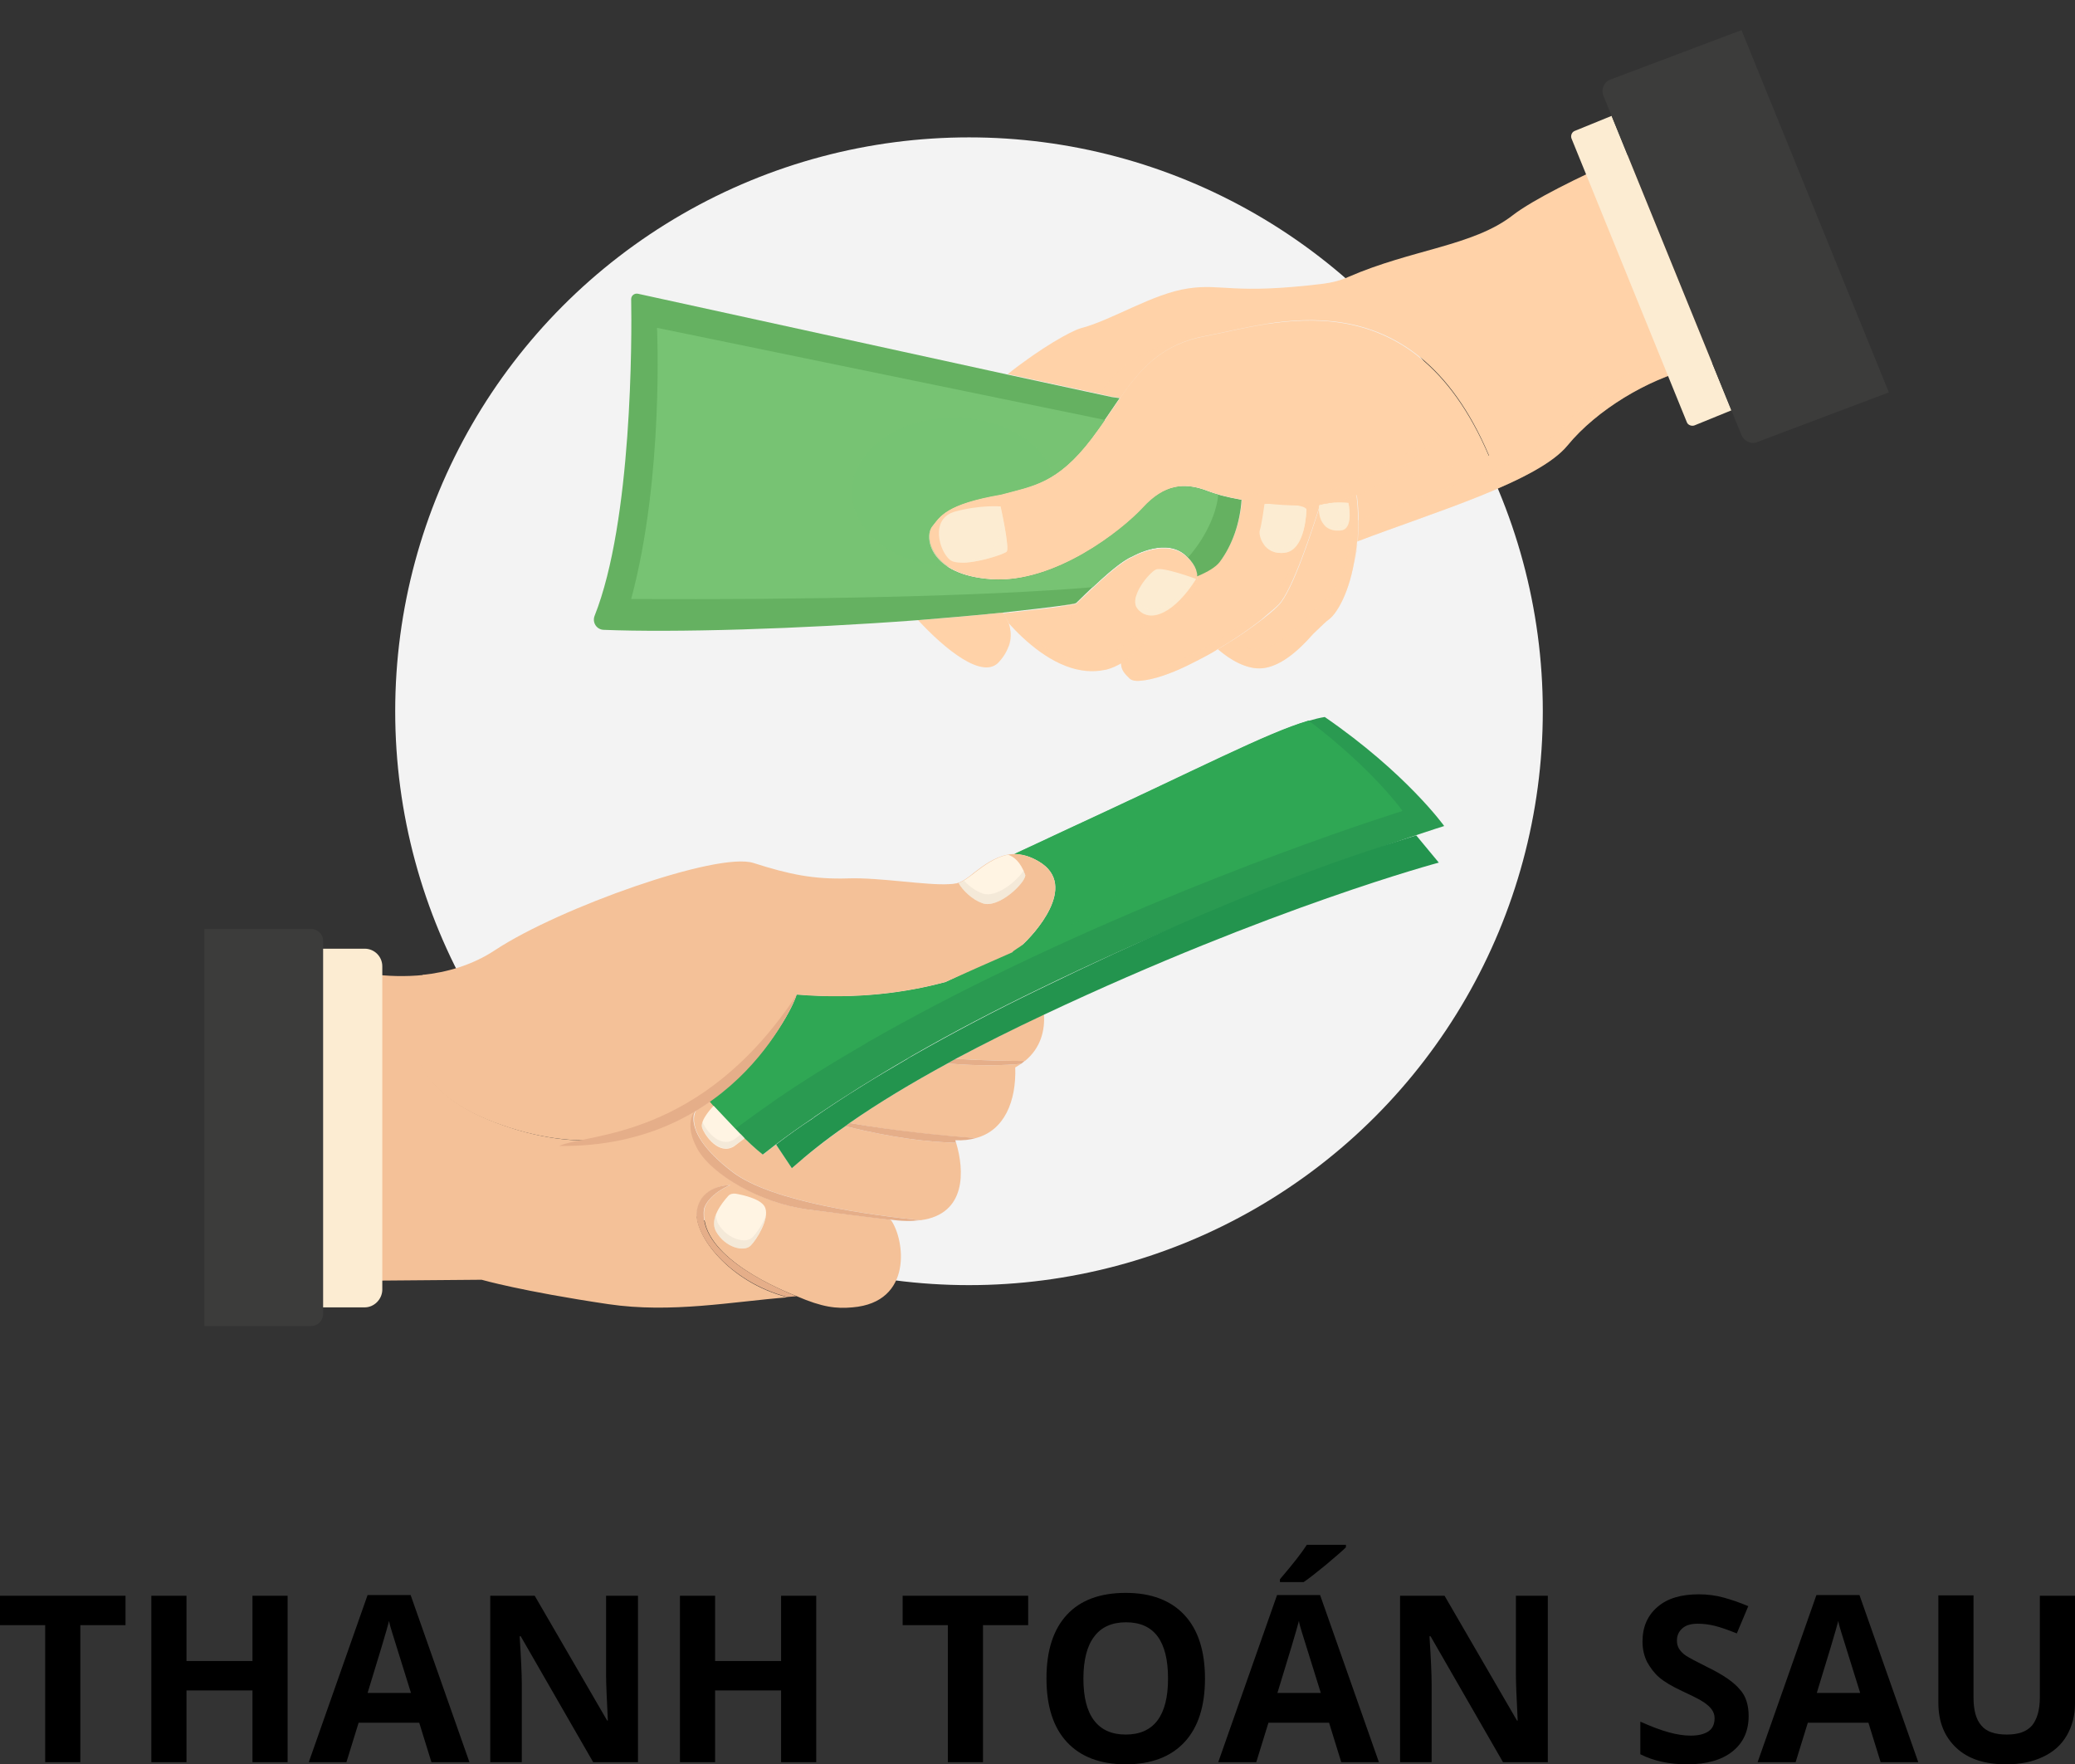 <?xml version="1.0" encoding="utf-8"?>
<!-- Generator: Adobe Illustrator 22.1.0, SVG Export Plug-In . SVG Version: 6.00 Build 0)  -->
<svg version="1.1" xmlns="http://www.w3.org/2000/svg" xmlns:xlink="http://www.w3.org/1999/xlink" x="0px" y="0px"
	 viewBox="0 0 578.6 491.9" style="enable-background:new 0 0 578.6 491.9;" xml:space="preserve">
<rect x="0" y="0" width="578.6" height="491.9" fill="#333333" stroke="none"/>
<style type="text/css">
	.st0{fill:#F3F3F3;}
	.st1{clip-path:url(#SVGID_2_);}
	.st2{fill:#FFD2A8;}
	.st3{opacity:0.4;fill:#FFD2A8;}
	.st4{fill:#65B161;}
	.st5{fill:#FCECD2;}
	.st6{opacity:0.6;fill:#FCECD2;}
	.st7{fill:#77C373;}
	.st8{fill:#3C3C3B;}
	.st9{opacity:0.4;fill:#77C373;}
	.st10{clip-path:url(#SVGID_4_);}
	.st11{fill:#F4C198;}
	.st12{fill:#E5AE89;}
	.st13{fill:#2A9A51;}
	.st14{fill:#2FA754;}
	.st15{fill:#23944E;}
	.st16{fill:#FFF4E3;}
	.st17{opacity:0.5;fill:#EADECE;}
	.st18{opacity:0.3;fill:#2FA754;}
</style>
<g id="BACKGROUND">
</g>
<g id="OBJECTS">
</g>
<g id="DESIGNED_BY_FREEPIK">
	<g>
		<circle class="st0" cx="270.2" cy="198.3" r="160"/>
		<g>
			<defs>
				<rect id="SVGID_1_" x="57" width="480.7" height="288.4"/>
			</defs>
			<clipPath id="SVGID_2_">
				<use xlink:href="#SVGID_1_"  style="overflow:visible;"/>
			</clipPath>
			<g class="st1">
				<path class="st2" d="M281,104.3l29.2,6.3l2.2,0.3c5.7-8.2,11.7-15.1,24-17.3c17.7-3.2,57.1-17.7,78.8,33.4
					c0,0-24.1,6.5-36.9,10.8c0,0,1,5.9,0.3,13.1c21.5-8.2,50.3-16.7,58.5-26.7c8.2-10,22.4-18.4,34.4-21.4c12-3,23.5-7.4,23.5-7.4
					S494,63,473.1,35.1c0,0-39.8,16-51.4,25c-11,8.5-28,9.4-45.7,17.1c-2.2,1-4.6,1.6-7,1.9c-25.2,3.1-28.2-0.1-37.6,1.3
					c-9.9,1.4-21.4,8.9-30,11.1C298.6,92.3,290.2,97,281,104.3z"/>
				<path class="st3" d="M354,90.2c0,0-37.9,1.2-47.1,19.7C326.3,115.7,347.4,98.5,354,90.2z"/>
				<path class="st2" d="M346.2,139.3c0,0,0.1,0,0.2,0c0-0.1,0-0.3,0-0.5C346.3,139,346.2,139.2,346.2,139.3z"/>
				<path class="st2" d="M256,172.9c7.3,7.9,18.2,17,22.7,11.5c2.6-2.9,3.9-6.7,2.6-10.6c-0.4-1-0.9-2-1.7-3c-0.3,0-0.5,0.1-0.8,0.1
					C271.4,171.6,263.8,172.3,256,172.9z"/>
				<path class="st2" d="M346.2,139.3c0,0,0.1,0,0.2,0c0-0.1,0-0.3,0-0.5C346.3,139,346.2,139.2,346.2,139.3z"/>
				<path class="st2" d="M339.6,181c0.2,0.2,0.4,0.3,0.6,0.5c2.4,2,7.2,5.3,11.9,4.8c4.5-0.5,9.2-4,14.1-9.6
					c2.6-2.5,3.5-3.4,4.6-4.2c1.4-1.1,5-5.8,6.8-15.8c0,0,0,0,0,0c0.3-1.7,0.6-3.6,0.8-5.7c0,0,0,0,0.1,0c0.6-7.2-0.3-13.1-0.3-13.1
					c-1,0.4-2,0.7-2.9,1c-2.1,0.8-4.6,1.3-7.1,1.6c-2.1,6.8-7.7,24.3-11.7,28.3C354.1,171.3,347.3,176.5,339.6,181z"/>
				<path class="st2" d="M378.5,151.1c-0.2,2-0.5,3.9-0.8,5.7C378.1,154.8,378.4,152.9,378.5,151.1
					C378.5,151,378.5,151.1,378.5,151.1z"/>
				<path class="st3" d="M339.6,181c0.2,0.2,0.4,0.3,0.6,0.5c2.4,2,7.2,5.3,11.9,4.8c4.5-0.5,9.2-4,14.1-9.6
					c2.6-2.5,3.5-3.4,4.6-4.2c1.4-1.1,5-5.8,6.8-15.8c0,0,0,0,0,0c0.4-1.9,0.7-3.8,0.8-5.7c21.5-8.2,50.3-16.7,58.5-26.7
					c8.2-10,22.4-18.4,34.4-21.4c12-3,23.5-7.4,23.5-7.4s-0.1-2.5-0.6-6.7c-6.4,2.7-16.5,6.8-24,8.7c-12,3-26.2,11.4-34.4,21.4
					c-8.2,10-37,18.4-58.5,26.7c-0.2,1.8-0.4,3.8-0.8,5.7c0,0,0,0,0,0c-1.8,10-5.4,14.7-6.8,15.8c-1.1,0.8-2,1.8-4.6,4.2
					c-4.8,5.6-9.6,9.2-14.1,9.6c-2.8,0.3-5.6-0.8-8-2.1C342,179.6,340.8,180.3,339.6,181z"/>
				<path class="st2" d="M314.9,189.1c0.2,0.2,0.5,0.4,0.8,0.5c0.6,0.2,1.3,0.3,2.2,0.2c3.8-0.3,8.3-1.9,12.9-4.1c0,0,0,0,0,0
					c1.9-0.9,3.8-1.9,5.7-2.9c1.1-0.6,2.2-1.2,3.2-1.9c4.3-2.5,8.2-5.2,11.3-7.6c0.4-0.3,0.8-0.6,1.1-0.9c0.3-0.2,0.5-0.4,0.7-0.6
					c1.6-1.3,2.9-2.4,3.7-3.2c3.9-4,9.6-21.5,11.7-28.3c-0.7,0.1-1.4,0.1-2.1,0.2c-0.5,0-1.1,0.1-1.6,0.1
					c-6.2,0.3-12.8-0.4-18.2-1.5c-0.4,6.3-2.5,12.5-6.1,17.4c-1.1,1.4-3.2,2.7-6.3,4c0,3.3-3,6.3-7.2,10c-3.6,3.3-7,8.8-11.7,12.5
					c-0.7,0.5-1.4,1-2.1,1.4c-0.3,0.2-0.4,0.2-0.3,0.9C312.7,187.1,314.1,188.3,314.9,189.1z"/>
				<path class="st2" d="M346.2,139.3c0,0,0.1,0,0.2,0c0-0.1,0-0.3,0-0.5C346.3,139,346.2,139.2,346.2,139.3z"/>
				<path class="st2" d="M346.2,139.3c0,0,0.1,0,0.2,0c0-0.1,0-0.3,0-0.5C346.3,139,346.2,139.2,346.2,139.3z"/>
				<path class="st2" d="M281.3,173.8c4.5,5,12,11.8,20.3,13.1c1.8,0.3,3.6,0.3,5.1,0.1c0,0,0,0,0,0c0.6-0.1,1.2-0.2,1.8-0.3
					c0,0,0,0,0,0c1.6-0.4,3-1.1,4.4-1.9c0.7-0.4,1.4-0.9,2.1-1.4c4.8-3.7,8.1-9.2,11.7-12.5c4.1-3.8,7.2-6.8,7.2-10
					c0-0.6-0.1-1.3-0.3-1.9c-0.4-1.1-1.2-2.3-2.4-3.5c-5.6-5.8-15.4-0.2-15.4-0.2c-4.6,1.9-14.1,11.6-15.6,13
					c-0.1,0.1-0.4,0.2-0.8,0.3c0,0-0.1,0-0.1,0c-0.3,0.1-0.7,0.1-1.1,0.2c-0.1,0-0.1,0-0.1,0c-5.8,0.8-12,1.5-18.4,2.2
					c0,0-0.1,0-0.1,0C280.3,171.8,280.9,172.8,281.3,173.8z"/>
				<path class="st3" d="M333.6,158.8c0.2,0.7,0.4,1.3,0.3,1.9c0,3.3-3,6.3-7.2,10c-3.6,3.3-7,8.8-11.7,12.5c-0.7,0.5-1.4,1-2.1,1.4
					c-1.4,0.8-2.8,1.5-4.4,1.9c0,0,0,0,0,0c-0.6,0.1-1.2,0.3-1.8,0.3c0,0,0,0,0,0c-1.6,0.2-3.3,0.2-5.1-0.1
					c-8.3-1.3-15.8-8.1-20.3-13.1c-0.3-0.7-0.6-1.4-1.1-2.2c4.6,4.9,11.7,11,19.5,12.2c1.8,0.3,3.6,0.3,5.1,0.1c0,0,0,0,0,0
					c0.6-0.1,1.2-0.2,1.8-0.3c0,0,0,0,0,0c1.6-0.4,3-1.1,4.4-1.9c0.7-0.4,1.4-0.9,2.1-1.4c4.8-3.7,8.1-9.2,11.7-12.5
					c4.1-3.8,7.2-6.8,7.2-10c0-0.6-0.1-1.3-0.3-1.9C332.6,156.8,333.3,157.8,333.6,158.8z"/>
				<path class="st4" d="M165.8,171.7c-0.7,1.8,0.5,3.8,2.5,3.9c19.5,0.8,54.4-0.2,87.7-2.7c7.7-0.6,15.4-1.3,22.7-2
					c0.3,0,0.5,0,0.8-0.1c0.1,0,0.1,0,0.1,0c6.4-0.7,12.6-1.4,18.4-2.2c0.1,0,0.1,0,0.1,0c0.4-0.1,0.7-0.1,1.1-0.2c0,0,0.1,0,0.1,0
					c0.4-0.1,0.7-0.2,0.8-0.3c1.5-1.4,11-11.1,15.6-13c0,0,9.8-5.7,15.4,0.2c1.2,1.2,2,2.4,2.4,3.5c0.2,0.7,0.4,1.3,0.3,1.9
					c3.1-1.3,5.2-2.6,6.3-4c3.6-4.8,5.7-11.1,6.1-17.4c-0.1,0-0.1,0-0.2,0c-4-0.7-7.3-1.6-9.3-2.4c-6.7-2.6-12.3-1.8-18.2,4.6
					c-5.9,6.4-24.5,21.1-42,20c-17.5-1.1-19-11.9-16.7-14.7c2.3-2.8,3.7-6.2,19.3-8.9c8.7-2.4,15.6-3,25.2-15.6
					c2.9-3.8,5.4-7.7,7.9-11.3c-2.2-0.3-2.2-0.3-2.2-0.3l-29.2-6.3L177.9,81.9c-1-0.2-1.9,0.5-1.9,1.5
					C176.2,94,176.3,145.3,165.8,171.7z"/>
				<path class="st5" d="M376,140.2c0,0,1.5,7-1.9,7.6c-3.5,0.6-6.7-1.5-6.3-6.9C371.4,139.6,376,140.2,376,140.2z"/>
				<path class="st6" d="M369.2,146.4c1.2,1.3,3,1.8,4.9,1.5c3.5-0.6,1.9-7.6,1.9-7.6s-0.3,0-0.9-0.1c0.3,1.8,0.7,6.4-2.1,6.9
					C371.7,147.2,370.3,147.1,369.2,146.4z"/>
				<path class="st5" d="M333.5,161.4c0,0-9.4-3.5-11.2-2.6c-1.8,0.8-7.8,7.8-5,11C320.9,174,327.8,170.5,333.5,161.4z"/>
				<path class="st6" d="M317.3,169.9c3.7,4.2,10.5,0.6,16.2-8.4c0,0-0.3-0.1-0.7-0.2c-5.5,7.9-11.7,10.8-15.2,6.8
					c-0.5-0.6-0.8-1.4-0.7-2.2C316.4,167.3,316.3,168.8,317.3,169.9z"/>
				<path class="st3" d="M314.9,189.1c0.2,0.2,0.5,0.4,0.8,0.5c0.6,0.2,1.3,0.3,2.2,0.2c3.8-0.3,8.3-1.9,12.9-4.1c0,0,0,0,0,0
					c6.8-3.3,14.4-8.1,20.2-12.4c0.4-0.3,0.8-0.6,1.1-0.9c0.3-0.2,0.5-0.4,0.7-0.6c11-9.2,13.2-30.4,13.3-31.3c0,0,0,0,0,0l-1.6,0.1
					C364.7,176.8,314.9,189.1,314.9,189.1z"/>
				<path class="st5" d="M364.3,142c0,0-0.1,11.3-6,12.1c-5.9,0.8-7.5-4.9-7-6.3c0.5-1.4,1.3-7.3,1.3-7.3S363.3,140.1,364.3,142z"/>
				<path class="st6" d="M358.3,154.1c5.9-0.8,6-12.1,6-12.1c-0.1-0.3-0.5-0.5-1.1-0.7c-0.1,2.1-0.8,10.9-6,11.6
					c-2.2,0.3-3.8-0.3-4.9-1.2C353.4,153.2,355.2,154.5,358.3,154.1z"/>
				<path class="st3" d="M304.2,164.2c0,0-6.3,5.9-5.6,9.1c-3-4.4-3-4.4-3-4.4l4.7-0.8L304.2,164.2z"/>
				<path class="st3" d="M275.4,171.2c0,0,6.1,2.4,5.7,9.4c2.4-4.4-1.6-9.8-1.6-9.8L275.4,171.2z"/>
				<path class="st7" d="M176,167c47.7,0.3,100.1-0.8,128.7-3.3c3.5-3.3,8.2-7.5,11.1-8.6c0,0,9.8-5.7,15.4,0.2l0.1,0.1
					c4.3-4.8,7.9-11.7,8.4-17.5c-1.1-0.3-2.1-0.6-2.9-0.9c-6.7-2.6-12.3-1.8-18.2,4.6c-5.9,6.4-24.5,21.1-42,20
					c-17.5-1.1-19-11.9-16.7-14.7c2.3-2.8,3.7-6.2,19.3-8.9c8.7-2.4,15.6-3,25.2-15.6c1.3-1.8,2.6-3.5,3.8-5.3l-125-25.7
					C183.2,91.2,185.2,132.8,176,167z"/>
				<path class="st2" d="M276.7,161.5c17.5,1.1,36.1-13.6,42-20c5.9-6.4,11.5-7.2,18.2-4.6c2,0.8,5.3,1.7,9.3,2.4
					c0.1-0.1,0.1-0.3,0.2-0.4c0,0.2,0,0.3,0,0.5c5.4,1,12.1,1.7,18.2,1.5c1.3,0,2.5-0.1,3.7-0.3c2.6-0.3,5-0.8,7.1-1.6
					c0.9-0.3,1.8-0.7,2.9-1c12.8-4.3,36.9-10.8,36.9-10.8C393.4,76,354,90.5,336.3,93.7c-12.3,2.2-18.3,9.1-24,17.3
					c-2.5,3.6-5,7.5-7.9,11.3c-9.6,12.6-16.4,13.2-25.2,15.6c-15.6,2.7-17,6.1-19.3,8.9C257.7,149.6,259.2,160.4,276.7,161.5z"/>
				<path class="st5" d="M279,141.2c0,0,2.6,11.7,1.7,12.6c-0.9,0.9-12.8,4.7-15.8,2.3s-5.7-11.6,1.5-13.5
					C273.5,140.7,279,141.2,279,141.2z"/>
				<path class="st3" d="M401.4,121.2c0,0-16.5,17.7-29.6,18.7c-13.1,1.1-26.5,0-36.2-3.5C363.6,137.5,360.7,145.1,401.4,121.2z"/>
				<path class="st6" d="M267.6,156.9c4.6,0.2,12.3-2.4,13.1-3.1c0.9-0.9-1.7-12.6-1.7-12.6s-0.1,0-0.4,0
					C279.8,145.6,280.9,155,267.6,156.9z"/>
				<path class="st5" d="M472.5,118.6l10.3-4.2l-33.4-82.1l-10.3,4.2c-0.8,0.3-1.2,1.3-0.9,2.1l32.2,79.2
					C470.7,118.5,471.7,118.9,472.5,118.6z"/>
				<path class="st8" d="M490.1,123.2l36.6-13.8l-41.1-101l-36.6,13.8c-1.8,0.7-2.6,2.7-1.9,4.5l38.5,94.6
					C486.4,123.1,488.4,124,490.1,123.2z"/>
				<path class="st9" d="M260,146.7c-1.5,1.9-1.3,7.5,4.5,11.3c-15-0.6-27-9.6-27-20.8c0-11.5,12.7-20.8,28.5-20.8
					c13.5,0,24.9,6.9,27.7,16.1c-4.8,3-9.2,3.8-14.4,5.2C263.7,140.5,262.2,143.9,260,146.7z"/>
			</g>
		</g>
		<g>
			<defs>
				<rect id="SVGID_3_" x="57" y="87.5" width="388.7" height="301.9"/>
			</defs>
			<clipPath id="SVGID_4_">
				<use xlink:href="#SVGID_3_"  style="overflow:visible;"/>
			</clipPath>
			<g class="st10">
				<path class="st11" d="M266.5,295.2c8.1,0.5,15,0.6,19.3,0.6c4.4-3.6,5.6-8.5,5.3-13C282.6,286.9,274.3,291,266.5,295.2z"/>
				<path class="st11" d="M236.9,313.1c13.4,2.4,26.4,3.6,35.2,4.2c0,0,0,0,0,0c8-2.1,11.3-10.3,11-19.7c0.6-0.3,1.1-0.7,1.6-1
					c-4.3,0.4-11.1,0.7-20.5-0.1h0C254.3,301.9,245.1,307.4,236.9,313.1z"/>
				<path class="st11" d="M204.4,326.8c11.2,8.5,39.7,12.1,52.3,13.4c12.9-1.7,12.2-14,9.9-21.6c-8.1-0.2-17.4-1.3-30.9-4.6
					c-5.5,3.9-10.5,7.8-14.9,11.7c-1.6-2.4-3-4.6-4.4-6.6c-1.2,0.9-2.5,1.9-3.6,2.8c-4.2-3.2-9.6-8.9-14.8-14.9
					c-1.2,0.9-2.5,1.7-3.8,2.5c0,0,0,0,0,0c0,0,0,0,0,0C193.6,310.2,190.6,316.4,204.4,326.8z"/>
				<path class="st11" d="M98.3,270.6v86.5l36-0.3c0,0,11.1,3.2,35.3,6.8c17.6,2.6,34.6-0.7,50-1.9c-16.4-4.2-26.4-17.7-25.2-24.2
					c1.3-7,8.8-7.1,9.3-7.1c-0.3,0.1-6.1,2.5-7.3,6.6c-1.6,12.1,17.6,21.2,25.8,24.4c7.2,3.1,11,3.5,15.5,3.1
					c17-1.4,14.6-19,10.7-24.4c-7.7-1-16.8-2.1-23.1-2.9c-12.8-1.7-26.7-9.6-30.7-17c-3.7-6.8-0.9-10.1-0.4-10.7
					c-13.7,8.2-32.4,12.5-56.2,3.4c-25-9.5-25.9-26-19.6-41.1C107.1,273,98.3,270.6,98.3,270.6z"/>
				<path class="st12" d="M264.2,296.5c9.4,0.8,16.2,0.5,20.5,0.1c0.4-0.3,0.7-0.5,1-0.8c-4.2,0-11.2-0.1-19.3-0.6
					C265.7,295.6,265,296.1,264.2,296.5z"/>
				<path class="st12" d="M266.6,318.6c-0.1-0.2-0.2-0.5-0.2-0.7c2.1,0.1,4-0.1,5.7-0.6c-8.8-0.7-21.8-1.9-35.2-4.2h0
					c-0.4,0.3-0.8,0.6-1.2,0.9C249.2,317.3,258.5,318.4,266.6,318.6z"/>
				<path class="st12" d="M194.4,320.2c4,7.4,17.9,15.3,30.7,17c6.3,0.8,15.4,2,23.1,2.9c0,0,0-0.1-0.1-0.1c3.3,0.5,6.1,0.5,8.5,0.2
					c-12.6-1.3-41.1-4.9-52.3-13.4c-13.8-10.5-10.8-16.7-10.4-17.3C193.5,310,190.7,313.4,194.4,320.2z"/>
				<path class="st12" d="M219.5,361.6C219.5,361.6,219.5,361.6,219.5,361.6c0.9-0.1,1.8-0.1,2.6-0.2c-8.1-3.3-27.4-12.3-25.8-24.4
					c1.3-4.1,7-6.5,7.3-6.6c-0.6,0-8.1,0.1-9.3,7.1C193.1,343.9,203.1,357.3,219.5,361.6z"/>
				<path class="st13" d="M197.9,307c5.2,5.9,10.7,11.7,14.8,14.9c1.2-0.9,2.4-1.9,3.6-2.8c3.3-2.5,6.8-5,10.4-7.4
					c0.2-0.1,0.3-0.3,0.5-0.4c8.1-5.5,16.7-10.9,25.7-16.1c0.5-0.3,1-0.6,1.5-0.9c11.3-6.5,23.2-12.7,35.2-18.5
					c58.8-28.7,113.1-45.5,113.1-45.5s-10.5-14.7-33.3-30.4c-11.4,1.9-29.6,12-73.1,32c-4.4,2.1-8.9,4.1-13.3,6.2
					c2.1,0,4.4,0.6,6.9,2.1c11.4,6.8-1.8,20.7-4.6,23.2c-0.4,0.3-1.2,0.1-1.3,0.6c-7.2,3.1-13.6,6.8-20.2,9.8
					c-10.7,2.9-24.6,4.9-41.5,3.5c-0.9,3.2-6.7,14.2-17.3,24c0,0,0,0,0,0C202.7,303.3,200.4,305.2,197.9,307z"/>
				<path class="st14" d="M391.1,226.1c0,0-54.3,16.8-113.1,45.5c-12,5.8-23.8,12-35.2,18.5c-0.5,0.3-1,0.5-1.5,0.9
					c-9,5.2-17.6,10.5-25.7,16.1c-0.2,0.1-0.3,0.2-0.5,0.4c-3.5,2.4-6.9,4.9-10.2,7.3c-2.3-2.4-4.8-5.1-7.1-7.8
					c2.5-1.8,4.9-3.7,7-5.7c0,0,0,0,0,0c10.6-9.7,16.4-20.7,17.3-24c16.9,1.4,30.8-0.6,41.5-3.5c6.7-3,13.1-6.7,20.2-9.8
					c0.1-0.4,0.9-0.2,1.3-0.6c2.8-2.5,16-16.4,4.6-23.2c-2.5-1.5-4.8-2.1-6.9-2.1c4.5-2.1,8.9-4.1,13.3-6.2
					c38.4-17.7,57.1-27.6,68.8-31C382.9,214.5,391.1,226.1,391.1,226.1z"/>
				<path class="st15" d="M216.4,319.1c1.4,2.1,2.8,4.2,4.4,6.6c4.4-3.9,9.4-7.9,14.9-11.7c0.4-0.3,0.8-0.6,1.2-0.9h0
					c8.2-5.7,17.4-11.2,27.3-16.6h0c0.8-0.4,1.5-0.9,2.3-1.3c7.9-4.2,16.1-8.3,24.6-12.3c63.9-30.1,110.1-42.4,110.1-42.4l-6.3-7.6
					c-14,4.4-46.4,14.3-105.3,43c-12,5.8-23.8,12-35.2,18.5c-0.5,0.3-1,0.5-1.5,0.9c-9,5.2-17.6,10.5-25.7,16.1
					c-0.2,0.1-0.3,0.2-0.5,0.4C223.1,314.1,219.7,316.6,216.4,319.1z"/>
				<path class="st11" d="M137.8,312.9c23.8,9,42.5,4.8,56.2-3.4c0,0,0,0,0,0c0,0,0,0,0,0c1.3-0.8,2.6-1.6,3.8-2.5
					c2.5-1.8,4.9-3.7,7-5.7c0,0,0,0,0,0c10.6-9.7,16.4-20.7,17.3-24c16.9,1.4,30.8-0.6,41.5-3.5c6.7-3,11.6-5.2,18.7-8.3
					c0.1-0.4,2.5-1.7,2.8-2.1c2.8-2.5,16-16.4,4.6-23.2c-2.5-1.5-4.8-2.1-6.9-2.1h0c-0.7,0-1.3,0.1-1.9,0.2c-3.6,0.7-6.7,3-9.3,5
					c0,0-0.1,0-0.1,0.1c-1.6,1.3-3.1,2.4-4.5,2.8c-0.2,0.1-0.4,0.1-0.5,0.1c-0.5,0.1-1.1,0.2-1.8,0.2c-6.4,0.4-19.4-1.9-28.2-1.6
					c-9.6,0.3-16.4-1.1-26.4-4.3c-10-3.2-54.1,12.5-71.9,24.2c-6.6,4.4-13.8,6.3-20.3,7C111.8,286.9,112.8,303.5,137.8,312.9z"/>
				<path class="st16" d="M267.3,246.2c1.2,2.1,3.8,4.6,6.6,5.6c4.4,1.7,12-5.6,12-7.8c-1.3-3.8-3.3-5.2-4.8-5.7
					c-3.6,0.7-6.7,3-9.3,5c0,0-0.1,0-0.1,0.1C270.1,244.6,268.6,245.8,267.3,246.2z"/>
				<path class="st17" d="M285.9,244c0,2.3-7.6,9.5-12,7.8c-2.9-1-5.4-3.5-6.6-5.6c0.5-0.2,1-0.4,1.5-0.7c1.3,1.5,3.2,2.9,5.2,3.6
					c3.7,1.4,9.7-3.5,11.5-6.5C285.5,243.1,285.7,243.5,285.9,244z"/>
				<path class="st12" d="M222.2,277.3c0,0-15.9,42.8-66.3,42.2C163.8,315.9,195.5,317.8,222.2,277.3z"/>
				<g>
					<path class="st16" d="M205.1,332.8c-0.8-0.1-1.6,0.1-2.1,0.7c-1.7,1.9-5.3,6.4-3.3,9.9c2.6,4.5,7.8,5.7,9.6,3.9
						c1.8-1.8,5.2-7.4,4.1-10.5C212.6,334.4,207.5,333.2,205.1,332.8z"/>
					<path class="st17" d="M213.6,338.8c-0.4,3.1-2.9,7-4.3,8.5c-1.8,1.8-7,0.6-9.6-3.9c-0.9-1.6-0.7-3.4,0-5
						c-0.1,0.9,0.1,1.8,0.5,2.7c2.6,4.5,7.8,5.7,9.6,3.9C211,343.8,212.7,341.3,213.6,338.8z"/>
				</g>
				<g>
					<path class="st16" d="M199,308.3c0,0-4,4-3.2,6.2c0.8,2.2,4.7,7.7,8.9,5.1c2.9-2.2,2.9-2.2,2.9-2.2L199,308.3z"/>
					<path class="st17" d="M207.6,317.3c0,0,0,0-2.9,2.2c-4.2,2.6-8.1-3-8.9-5.1c-0.2-0.5-0.1-1,0.1-1.6c0.9,2.3,4.7,7.4,8.8,4.9
						c0.9-0.7,1.5-1.1,1.9-1.5L207.6,317.3z"/>
				</g>
				<path class="st18" d="M317.3,233c0,14.2-11.5,25.7-25.7,25.7c-0.7,0-1.3,0-2-0.1c4.2-5.4,8.3-13.7,0.3-18.5
					c-2.5-1.5-4.8-2.1-6.9-2.1c4.5-2.1,8.9-4.1,13.3-6.2c6.9-3.2,13.2-6.1,18.9-8.8C316.6,226.1,317.3,229.5,317.3,233z"/>
				<path class="st5" d="M101.7,364.5H88.2v-100h13.5c2.7,0,4.9,2.2,4.9,4.9v90.3C106.5,362.3,104.3,364.5,101.7,364.5z"/>
				<path class="st8" d="M86.8,369.7H56.4V259h30.4c1.8,0,3.3,1.5,3.3,3.3v104C90.1,368.2,88.6,369.7,86.8,369.7z"/>
			</g>
		</g>
		<g>
			<path d="M22.4,491.3h-9.8v-38.2H0v-8.2h35v8.2H22.4V491.3z"/>
			<path d="M80.2,491.3h-9.8v-20H52v20h-9.8v-46.4H52v18.2h18.4v-18.2h9.8V491.3z"/>
			<path d="M120.3,491.3l-3.4-11H100l-3.4,11H86.1l16.4-46.6h12l16.4,46.6H120.3z M114.6,472c-3.1-10-4.9-15.7-5.3-17
				c-0.4-1.3-0.7-2.3-0.8-3.1c-0.7,2.7-2.7,9.4-6,20.1H114.6z"/>
			<path d="M177.9,491.3h-12.5l-20.2-35.1h-0.3c0.4,6.2,0.6,10.6,0.6,13.3v21.8h-8.8v-46.4h12.4l20.2,34.8h0.2
				c-0.3-6-0.5-10.3-0.5-12.8v-22h8.9V491.3z"/>
			<path d="M227.6,491.3h-9.8v-20h-18.4v20h-9.8v-46.4h9.8v18.2h18.4v-18.2h9.8V491.3z"/>
			<path d="M274.1,491.3h-9.8v-38.2h-12.6v-8.2h35v8.2h-12.6V491.3z"/>
			<path d="M336,468c0,7.7-1.9,13.6-5.7,17.7c-3.8,4.1-9.3,6.2-16.4,6.2s-12.6-2.1-16.4-6.2c-3.8-4.1-5.7-10-5.7-17.8
				c0-7.7,1.9-13.6,5.7-17.7c3.8-4.1,9.3-6.1,16.4-6.1c7.1,0,12.6,2.1,16.4,6.2C334.1,454.4,336,460.3,336,468z M302.1,468
				c0,5.2,1,9.1,3,11.7c2,2.6,4.9,3.9,8.8,3.9c7.8,0,11.8-5.2,11.8-15.6c0-10.5-3.9-15.7-11.7-15.7c-3.9,0-6.9,1.3-8.9,4
				C303.1,458.9,302.1,462.9,302.1,468z"/>
			<path d="M374,491.3l-3.4-11h-16.9l-3.4,11h-10.6l16.4-46.6h12l16.4,46.6H374z M368.3,472c-3.1-10-4.9-15.7-5.3-17
				c-0.4-1.3-0.7-2.3-0.8-3.1c-0.7,2.7-2.7,9.4-6,20.1H368.3z M356.9,441.2v-0.9c3.6-4.2,6.1-7.4,7.5-9.6h10.9v0.7
				c-1.1,1.1-3,2.7-5.6,4.9c-2.7,2.2-4.7,3.8-6.2,4.8H356.9z"/>
			<path d="M431.6,491.3h-12.5l-20.2-35.1h-0.3c0.4,6.2,0.6,10.6,0.6,13.3v21.8h-8.8v-46.4h12.4l20.2,34.8h0.2
				c-0.3-6-0.5-10.3-0.5-12.8v-22h8.9V491.3z"/>
			<path d="M487.6,478.4c0,4.2-1.5,7.5-4.5,9.9c-3,2.4-7.2,3.6-12.6,3.6c-5,0-9.3-0.9-13.1-2.8V480c3.1,1.4,5.8,2.4,8,3
				c2.2,0.6,4.2,0.9,6,0.9c2.2,0,3.8-0.4,5-1.2c1.2-0.8,1.7-2.1,1.7-3.7c0-0.9-0.3-1.7-0.8-2.4c-0.5-0.7-1.3-1.4-2.2-2
				c-1-0.7-3-1.7-6-3.1c-2.8-1.3-5-2.6-6.4-3.8c-1.4-1.2-2.5-2.7-3.4-4.3c-0.8-1.6-1.3-3.5-1.3-5.7c0-4.1,1.4-7.3,4.2-9.7
				s6.6-3.5,11.5-3.5c2.4,0,4.7,0.3,6.9,0.9c2.2,0.6,4.5,1.4,6.9,2.4l-3.2,7.6c-2.5-1-4.5-1.7-6.1-2.1c-1.6-0.4-3.2-0.6-4.8-0.6
				c-1.9,0-3.3,0.4-4.3,1.3c-1,0.9-1.5,2-1.5,3.4c0,0.9,0.2,1.6,0.6,2.3c0.4,0.6,1,1.3,1.9,1.9c0.9,0.6,3,1.7,6.2,3.3
				c4.3,2.1,7.3,4.2,8.9,6.2C486.8,472.8,487.6,475.4,487.6,478.4z"/>
			<path d="M524.4,491.3l-3.4-11h-16.9l-3.4,11h-10.6l16.4-46.6h12l16.4,46.6H524.4z M518.7,472c-3.1-10-4.9-15.7-5.3-17
				c-0.4-1.3-0.7-2.3-0.8-3.1c-0.7,2.7-2.7,9.4-6,20.1H518.7z"/>
			<path d="M578.6,444.9v30c0,3.4-0.8,6.4-2.3,9c-1.5,2.6-3.8,4.6-6.6,5.9c-2.9,1.4-6.3,2.1-10.3,2.1c-6,0-10.6-1.5-13.9-4.6
				s-5-7.2-5-12.6v-29.9h9.8v28.4c0,3.6,0.7,6.2,2.2,7.9c1.4,1.7,3.8,2.5,7.1,2.5c3.2,0,5.5-0.8,7-2.5c1.4-1.7,2.2-4.3,2.2-7.9
				v-28.3H578.6z"/>
		</g>
	</g>
</g>
</svg>
